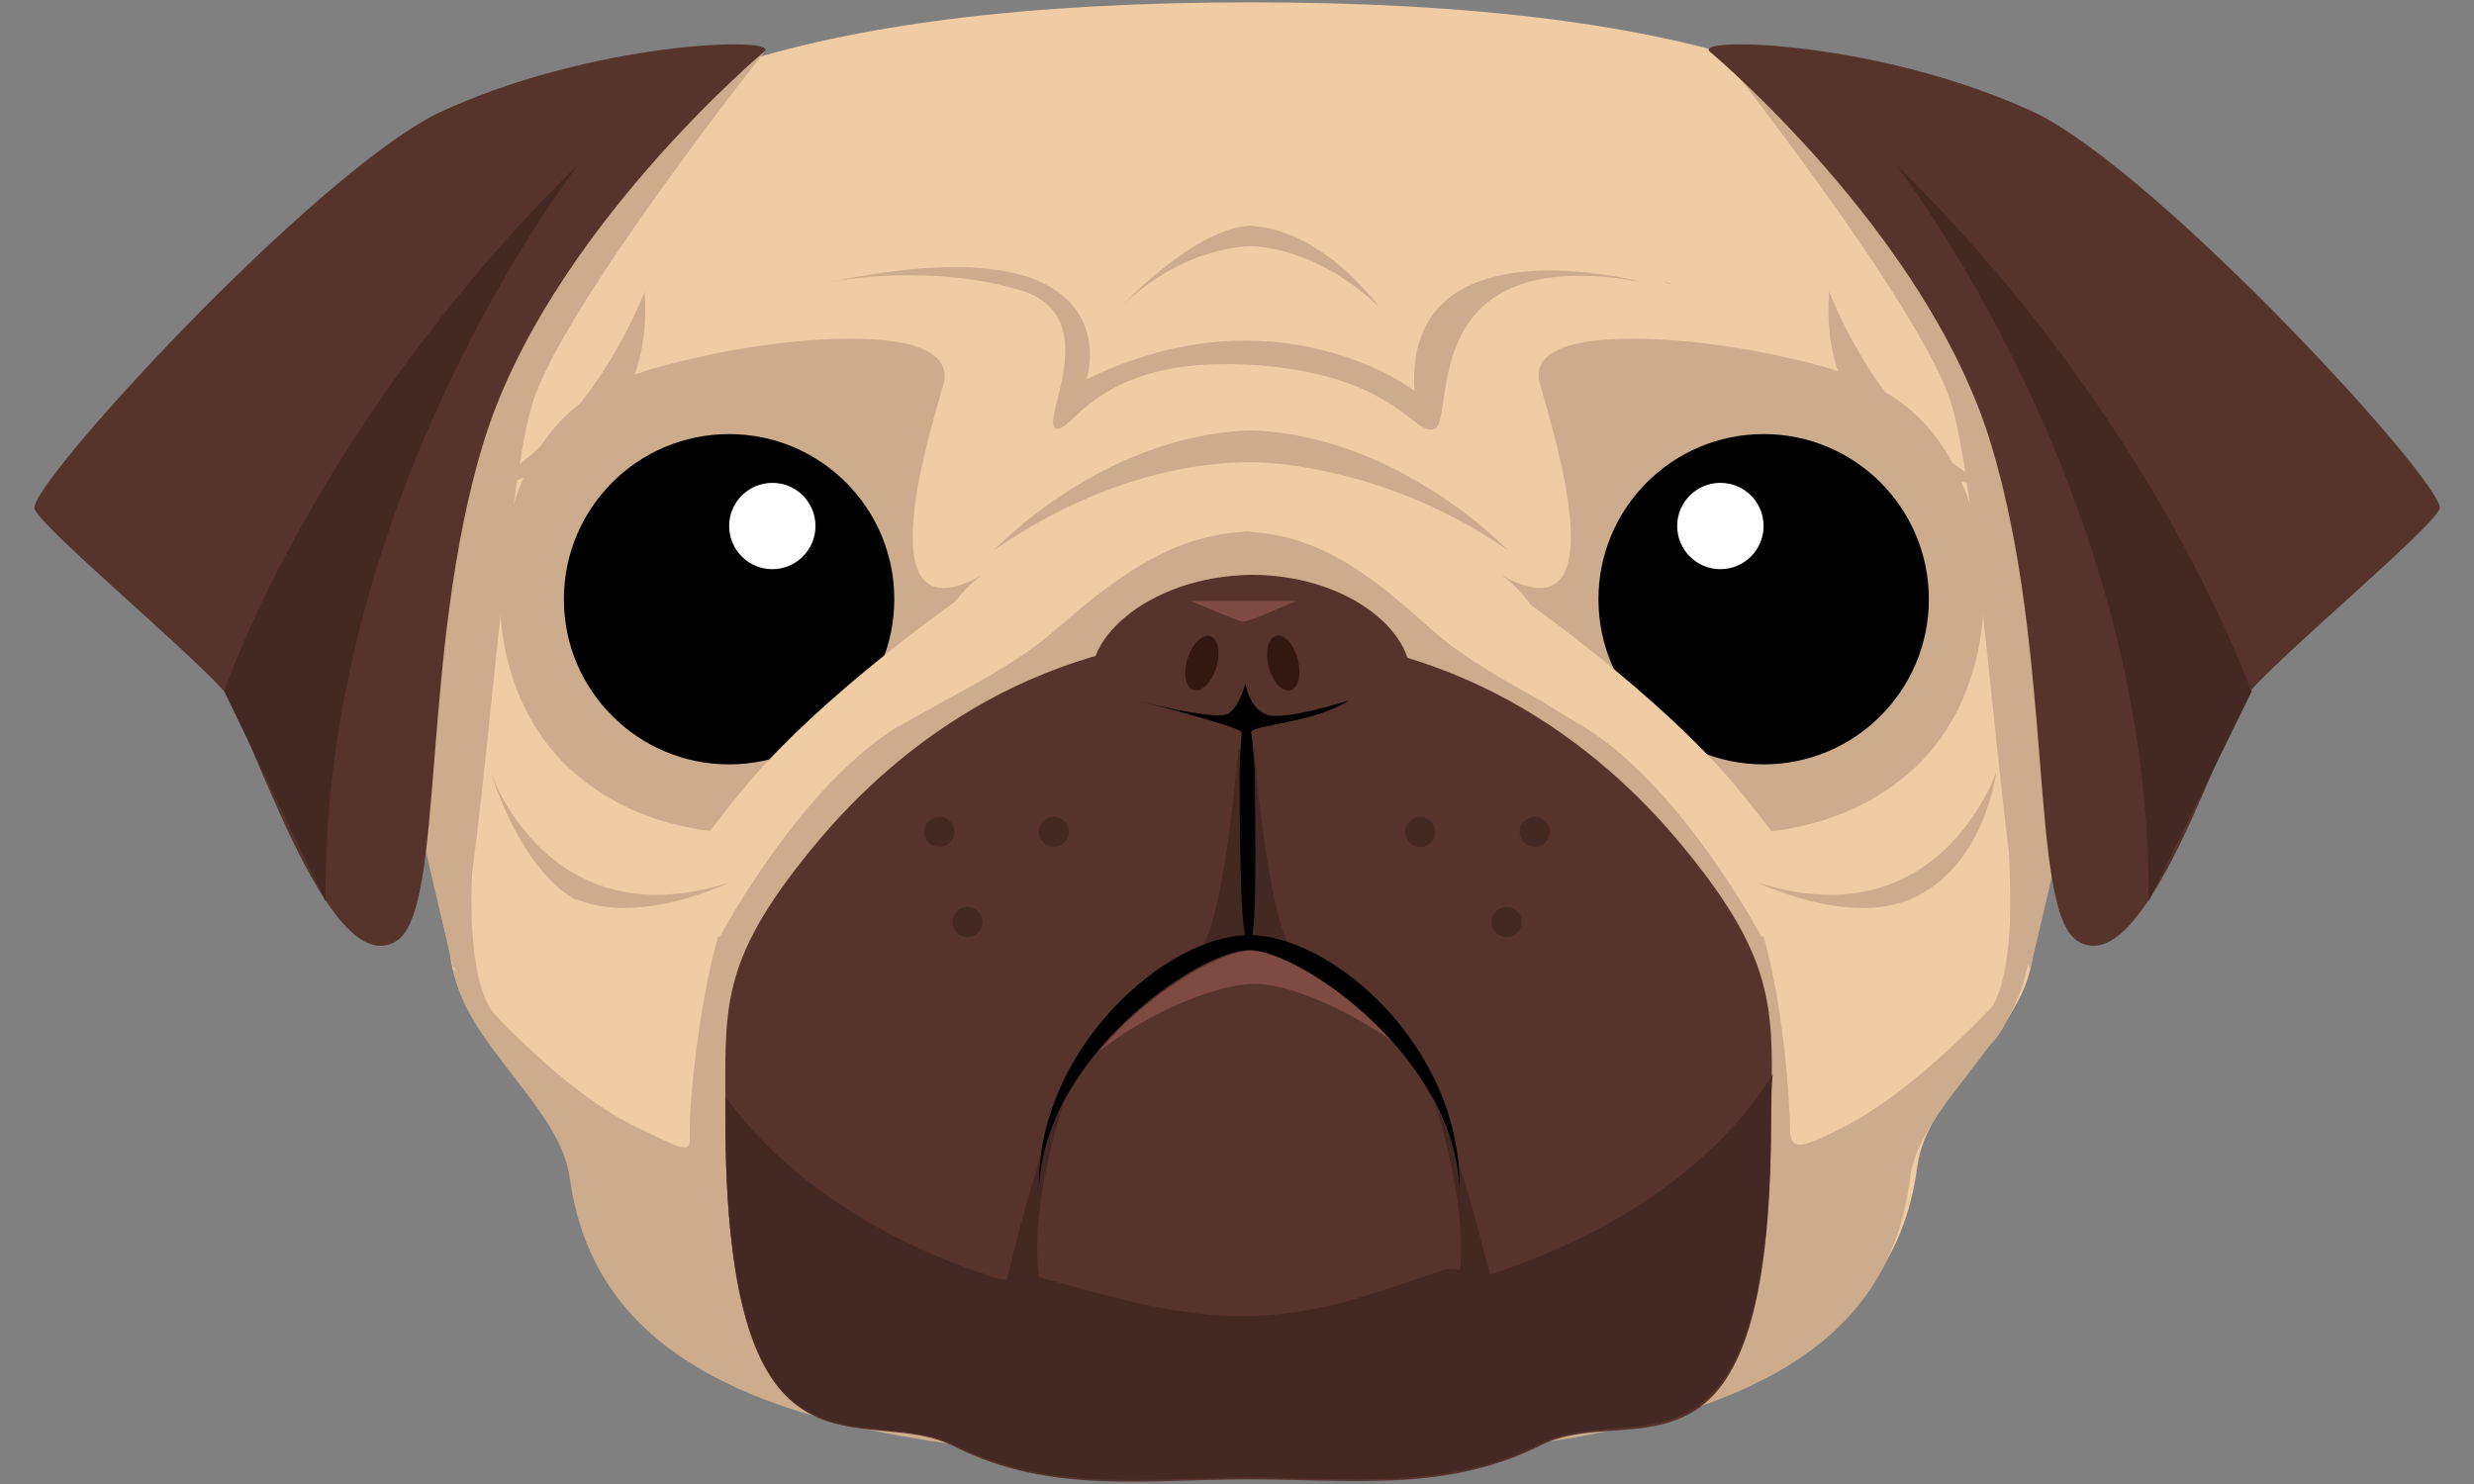 <svg width="40" height="24" viewBox="0 0 40 24" fill="none" xmlns="http://www.w3.org/2000/svg">
<rect x="0" y="0" width="40" height="24" fill="#808080" stroke="none"/>
<g id="Group 80">
<path id="Vector" d="M33.094 7.505C33.033 6.169 33.215 4.986 32.608 3.984C31.151 1.495 27.509 0.038 20.224 0.038V0.251H20.073H20.224V0.038C12.94 0.038 9.115 1.495 7.658 4.014C7.082 5.046 7.142 6.2 7.051 7.535C6.991 8.597 6.505 9.721 6.718 10.935C6.96 12.513 7.051 14.091 7.294 15.548C7.476 16.732 9.115 17.734 9.267 18.857C9.692 21.953 12.909 23.379 20.194 23.379V23.622H20.012H20.224V23.379C27.509 23.379 30.605 21.953 31 18.857C31.151 17.703 32.669 16.732 32.851 15.548C33.094 14.091 33.185 12.513 33.428 10.935C33.64 9.721 33.154 8.567 33.094 7.505V7.505Z" fill="#EFCCA3"/>
<path id="Vector_2" d="M20.108 8.598C21.413 8.628 22.323 9.448 23.173 10.206C24.175 11.087 25.875 11.694 26.573 12.452C27.271 13.211 28.181 13.97 28.515 15.154C28.849 16.337 28.94 17.855 28.94 18.25C28.94 18.644 29.153 18.553 29.76 18.25C31.186 17.552 32.765 15.67 32.765 15.67C32.583 16.854 31.035 17.916 30.883 19.039C30.518 22.135 27.514 23.622 20.077 23.622H20.047H20.229" fill="#CCAC8D"/>
<path id="Vector_3" d="M24.903 6.23C25.176 7.171 26.148 10.358 24.266 9.296C24.266 9.296 25.055 9.751 25.54 11.481C26.056 13.211 27.301 13.424 27.301 13.424C27.301 13.424 29.334 13.818 30.852 12.513C32.127 11.42 32.339 9.478 31.793 7.991C31.247 6.534 30.275 6.078 28.849 5.775C27.422 5.441 24.569 5.168 24.903 6.23V6.23Z" fill="#CCAC8D"/>
<path id="Vector_4" d="M28.515 12.362C29.99 12.362 31.186 11.166 31.186 9.691C31.186 8.215 29.99 7.02 28.515 7.02C27.04 7.02 25.844 8.215 25.844 9.691C25.844 11.166 27.04 12.362 28.515 12.362Z" fill="black"/>
<path id="Vector_5" d="M27.815 9.205C28.201 9.205 28.514 8.892 28.514 8.507C28.514 8.121 28.201 7.809 27.815 7.809C27.43 7.809 27.117 8.121 27.117 8.507C27.117 8.892 27.43 9.205 27.815 9.205Z" fill="white"/>
<path id="Vector_6" d="M24.445 9.568C24.445 9.568 26.843 11.207 28.148 12.816C29.454 14.425 29.423 14.728 29.423 14.728L28.482 15.153C28.482 15.153 27.147 12.634 25.508 11.693C23.838 10.752 23.656 9.963 23.656 9.963L24.445 9.568V9.568Z" fill="#EFCCA3"/>
<path id="Vector_7" d="M20.198 8.598C18.892 8.628 17.921 9.448 17.041 10.206C16.039 11.087 14.279 11.694 13.581 12.452C12.883 13.211 11.942 13.97 11.608 15.154C11.274 16.337 11.152 17.855 11.152 18.25C11.152 18.644 11.213 18.675 10.333 18.25C8.906 17.582 7.328 15.67 7.328 15.67C7.51 16.854 9.058 17.916 9.21 19.039C9.635 22.135 12.64 23.622 20.076 23.622H20.228" fill="#CCAC8D"/>
<path id="Vector_8" d="M27.239 13.727C25.782 11.936 23.445 10.267 20.197 10.267H20.167C16.919 10.267 14.582 11.936 13.125 13.727C11.607 15.578 11.729 16.307 11.729 18.067C11.729 24.441 13.975 22.62 15.462 23.409C16.98 24.168 18.558 23.925 20.167 23.925H20.197C21.836 23.925 23.384 24.138 24.902 23.379C26.389 22.62 28.635 24.502 28.635 18.128C28.666 16.367 28.757 15.578 27.239 13.727V13.727Z" fill="#56332B"/>
<path id="Vector_9" d="M20.044 11.846C20.044 11.846 19.831 14.79 19.406 15.367L20.195 15.184L20.044 11.846Z" fill="#442823"/>
<path id="Vector_10" d="M20.253 11.846C20.253 11.846 20.466 14.79 20.891 15.367L20.102 15.184L20.253 11.846Z" fill="#442823"/>
<path id="Vector_11" d="M17.707 11.147C17.403 10.449 18.496 9.326 20.226 9.296C21.956 9.296 23.049 10.419 22.745 11.147C22.442 11.876 21.349 12.088 20.226 12.119C19.133 12.088 18.01 11.876 17.707 11.147V11.147Z" fill="#56332B"/>
<path id="Vector_12" d="M20.227 11.845C20.227 11.723 21.259 11.693 21.805 11.329C21.805 11.329 20.682 11.693 20.439 11.541C20.196 11.42 20.135 11.056 20.135 11.056C20.135 11.056 20.044 11.42 19.862 11.541C19.65 11.663 18.375 11.329 18.375 11.329C18.375 11.329 20.075 11.754 20.075 11.845C20.075 11.936 20.044 12.239 20.044 12.452C20.044 13.211 20.044 15.092 20.166 15.244C20.348 15.518 20.287 13.211 20.287 12.452C20.257 12.209 20.257 11.966 20.227 11.845V11.845Z" fill="black"/>
<path id="Vector_13" d="M20.285 15.912C20.801 15.912 21.711 16.277 22.531 16.853C21.742 15.973 20.801 15.366 20.285 15.366C19.738 15.366 18.585 16.034 17.766 17.005C18.616 16.337 19.708 15.912 20.285 15.912Z" fill="#7F4A41"/>
<path id="Vector_14" d="M20.073 21.285C18.92 21.285 17.797 20.92 16.765 20.647C16.553 20.587 16.34 20.738 16.128 20.678C14.216 20.07 12.668 19.038 11.727 17.733V18.037C11.727 24.411 13.973 22.62 15.46 23.379C16.977 24.138 18.556 23.895 20.165 23.895H20.195C21.834 23.895 23.382 24.107 24.899 23.349C26.387 22.59 28.633 24.441 28.633 18.067C28.633 17.824 28.633 17.582 28.663 17.369C27.783 18.796 26.174 19.919 24.171 20.587C23.989 20.647 23.564 20.495 23.382 20.526C22.289 20.89 21.318 21.285 20.073 21.285V21.285Z" fill="#442823"/>
<path id="Vector_15" d="M17.191 17.855C17.191 17.855 16.432 20.132 16.948 21.134L16.25 20.83C16.25 20.83 16.766 18.523 17.191 17.855V17.855ZM23.201 17.855C23.201 17.855 23.959 20.132 23.444 21.134L24.142 20.83C24.142 20.83 23.595 18.523 23.201 17.855Z" fill="#442823"/>
<path id="Vector_16" d="M15.25 6.23C14.977 7.171 14.006 10.358 15.888 9.296C15.888 9.296 15.099 9.751 14.613 11.481C14.127 13.211 12.852 13.424 12.852 13.424C12.852 13.424 10.819 13.818 9.301 12.513C8.026 11.42 7.814 9.478 8.36 7.991C8.907 6.503 9.878 6.078 11.305 5.775C12.731 5.441 15.554 5.168 15.25 6.23V6.23Z" fill="#CCAC8D"/>
<path id="Vector_17" d="M20.196 15.366C21.016 15.366 23.566 17.126 23.596 19.281V19.16C23.596 16.914 21.532 15.123 20.196 15.123C18.861 15.123 16.797 16.944 16.797 19.16V19.281C16.827 17.126 19.377 15.366 20.196 15.366Z" fill="black"/>
<path id="Vector_18" d="M20.861 11.164C20.991 11.13 21.045 10.906 20.982 10.662C20.92 10.419 20.763 10.249 20.634 10.282C20.504 10.316 20.449 10.54 20.512 10.784C20.575 11.027 20.731 11.197 20.861 11.164Z" fill="#331712"/>
<path id="Vector_19" d="M19.298 11.159C19.426 11.199 19.59 11.037 19.665 10.796C19.739 10.556 19.696 10.329 19.568 10.29C19.44 10.25 19.276 10.412 19.201 10.653C19.127 10.893 19.17 11.12 19.298 11.159Z" fill="#331712"/>
<path id="Vector_20" d="M11.788 12.362C13.263 12.362 14.459 11.166 14.459 9.691C14.459 8.215 13.263 7.02 11.788 7.02C10.313 7.02 9.117 8.215 9.117 9.691C9.117 11.166 10.313 12.362 11.788 12.362Z" fill="black"/>
<path id="Vector_21" d="M12.487 9.205C12.873 9.205 13.185 8.892 13.185 8.507C13.185 8.121 12.873 7.809 12.487 7.809C12.102 7.809 11.789 8.121 11.789 8.507C11.789 8.892 12.102 9.205 12.487 9.205Z" fill="white"/>
<path id="Vector_22" d="M20.987 9.721C20.987 9.69 20.289 10.024 20.107 10.055C19.925 10.024 19.227 9.69 19.227 9.721H20.987Z" fill="#7F4A41"/>
<path id="Vector_23" d="M15.673 9.568C15.673 9.568 13.275 11.207 11.97 12.816C10.665 14.425 10.695 14.728 10.695 14.728L11.636 15.153C11.636 15.153 12.972 12.634 14.611 11.693C16.25 10.752 16.462 9.963 16.462 9.963L15.673 9.568Z" fill="#EFCCA3"/>
<path id="Vector_24" d="M10.422 4.713C10.422 4.713 9.602 6.959 7.781 7.9C7.781 7.9 10.634 7.566 10.422 4.713ZM29.574 4.713C29.574 4.713 30.394 6.959 32.215 7.9C32.215 7.9 29.362 7.566 29.574 4.713ZM24.384 8.901C24.384 8.901 22.593 7.02 20.195 6.959H20.226H20.256C17.828 7.02 16.067 8.901 16.067 8.901C18.162 7.444 19.953 7.475 20.256 7.475C20.226 7.475 22.29 7.444 24.384 8.901V8.901ZM22.29 4.956C22.29 4.956 21.379 3.681 20.165 3.65H20.226C19.315 3.681 18.131 4.956 18.131 4.956C19.163 3.954 20.226 3.984 20.226 3.984C20.226 3.984 21.227 3.954 22.29 4.956ZM11.788 14.274C11.788 14.274 10.361 14.972 9.329 14.547H9.299C8.388 14.031 7.933 12.483 7.933 12.483C7.933 12.483 8.844 15.215 11.788 14.274V14.274ZM28.421 14.274C28.421 14.274 29.848 14.972 30.88 14.547C32.094 14.031 32.276 12.483 32.276 12.483C32.276 12.483 31.365 15.215 28.421 14.274V14.274Z" fill="#CCAC8D"/>
<path id="Vector_25" d="M13.431 4.561C14.22 4.409 15.525 4.378 16.557 4.712C17.862 5.168 16.8 6.837 17.073 6.928C17.346 7.019 17.711 5.775 20.139 5.896C22.597 6.017 22.871 7.11 23.204 6.928C23.538 6.746 22.871 3.893 26.543 4.561C26.543 4.561 22.689 3.529 22.871 6.321C22.871 6.321 20.655 4.621 17.559 6.139C17.589 6.139 18.378 3.529 13.431 4.561V4.561ZM26.877 4.561C26.938 4.561 26.968 4.591 26.999 4.591C27.029 4.591 26.968 4.561 26.877 4.561ZM12.369 0.827C12.369 0.827 9.091 4.955 8.605 6.533C8.119 8.142 7.755 14.729 7.33 15.669L5.812 9.174L8.605 2.405L12.369 0.827V0.827ZM27.788 0.827C27.788 0.827 31.066 4.955 31.551 6.533C32.037 8.142 32.401 14.729 32.826 15.669L34.344 9.174L31.551 2.405L27.788 0.827V0.827Z" fill="#CCAC8D"/>
<path id="Vector_26" d="M27.636 0.827C27.636 0.827 31.157 3.771 32.188 7.171C33.221 10.57 32.795 14.698 33.585 15.214C34.708 15.943 35.983 11.602 36.407 11.147C37.075 10.419 39.291 8.567 39.443 8.233C39.594 7.899 34.951 2.83 32.917 1.829C30.458 0.675 27.423 0.584 27.636 0.827V0.827Z" fill="#56332B"/>
<path id="Vector_27" d="M30.641 2.648C30.641 2.648 34.799 7.96 34.738 14.577L36.408 11.178C36.377 11.178 34.92 6.837 30.641 2.648V2.648Z" fill="#442823"/>
<path id="Vector_28" d="M12.365 0.827C12.365 0.827 8.845 3.771 7.813 7.171C6.781 10.57 7.206 14.698 6.416 15.214C5.293 15.943 4.019 11.602 3.594 11.147C2.926 10.419 0.71 8.567 0.558 8.233C0.407 7.899 5.05 2.83 7.084 1.829C9.543 0.675 12.578 0.584 12.365 0.827V0.827Z" fill="#56332B"/>
<path id="Vector_29" d="M9.362 2.648C9.362 2.648 5.203 7.96 5.264 14.577L3.625 11.178C3.625 11.178 5.082 6.837 9.362 2.648Z" fill="#442823"/>
<path id="Vector_30" d="M7.117 14.698C7.117 14.698 7.421 16.337 7.906 16.853C8.392 17.369 8.058 16.458 8.058 16.458C8.058 16.458 7.542 16.185 7.633 14.091C7.724 11.996 7.117 14.698 7.117 14.698V14.698ZM33.008 14.698C33.008 14.698 32.704 16.337 32.219 16.853C31.733 17.369 32.067 16.458 32.067 16.458C32.067 16.458 32.583 16.185 32.492 14.091C32.401 11.996 33.008 14.698 33.008 14.698V14.698Z" fill="#CCAC8D"/>
<g id="Group">
<path id="Vector_31" d="M17.04 13.697C17.174 13.697 17.282 13.588 17.282 13.454C17.282 13.32 17.174 13.211 17.04 13.211C16.906 13.211 16.797 13.32 16.797 13.454C16.797 13.588 16.906 13.697 17.04 13.697Z" fill="#442823"/>
<path id="Vector_32" d="M15.641 15.154C15.775 15.154 15.884 15.045 15.884 14.911C15.884 14.777 15.775 14.668 15.641 14.668C15.507 14.668 15.398 14.777 15.398 14.911C15.398 15.045 15.507 15.154 15.641 15.154Z" fill="#442823"/>
<path id="Vector_33" d="M15.188 13.697C15.322 13.697 15.431 13.588 15.431 13.454C15.431 13.32 15.322 13.211 15.188 13.211C15.054 13.211 14.945 13.32 14.945 13.454C14.945 13.588 15.054 13.697 15.188 13.697Z" fill="#442823"/>
</g>
<g id="Group_2">
<path id="Vector_34" d="M22.962 13.697C23.096 13.697 23.204 13.588 23.204 13.454C23.204 13.32 23.096 13.211 22.962 13.211C22.828 13.211 22.719 13.32 22.719 13.454C22.719 13.588 22.828 13.697 22.962 13.697Z" fill="#442823"/>
<path id="Vector_35" d="M24.36 15.154C24.494 15.154 24.603 15.045 24.603 14.911C24.603 14.777 24.494 14.668 24.36 14.668C24.226 14.668 24.117 14.777 24.117 14.911C24.117 15.045 24.226 15.154 24.36 15.154Z" fill="#442823"/>
<path id="Vector_36" d="M24.813 13.697C24.947 13.697 25.056 13.588 25.056 13.454C25.056 13.32 24.947 13.211 24.813 13.211C24.679 13.211 24.57 13.32 24.57 13.454C24.57 13.588 24.679 13.697 24.813 13.697Z" fill="#442823"/>
</g>
</g>
</svg>
